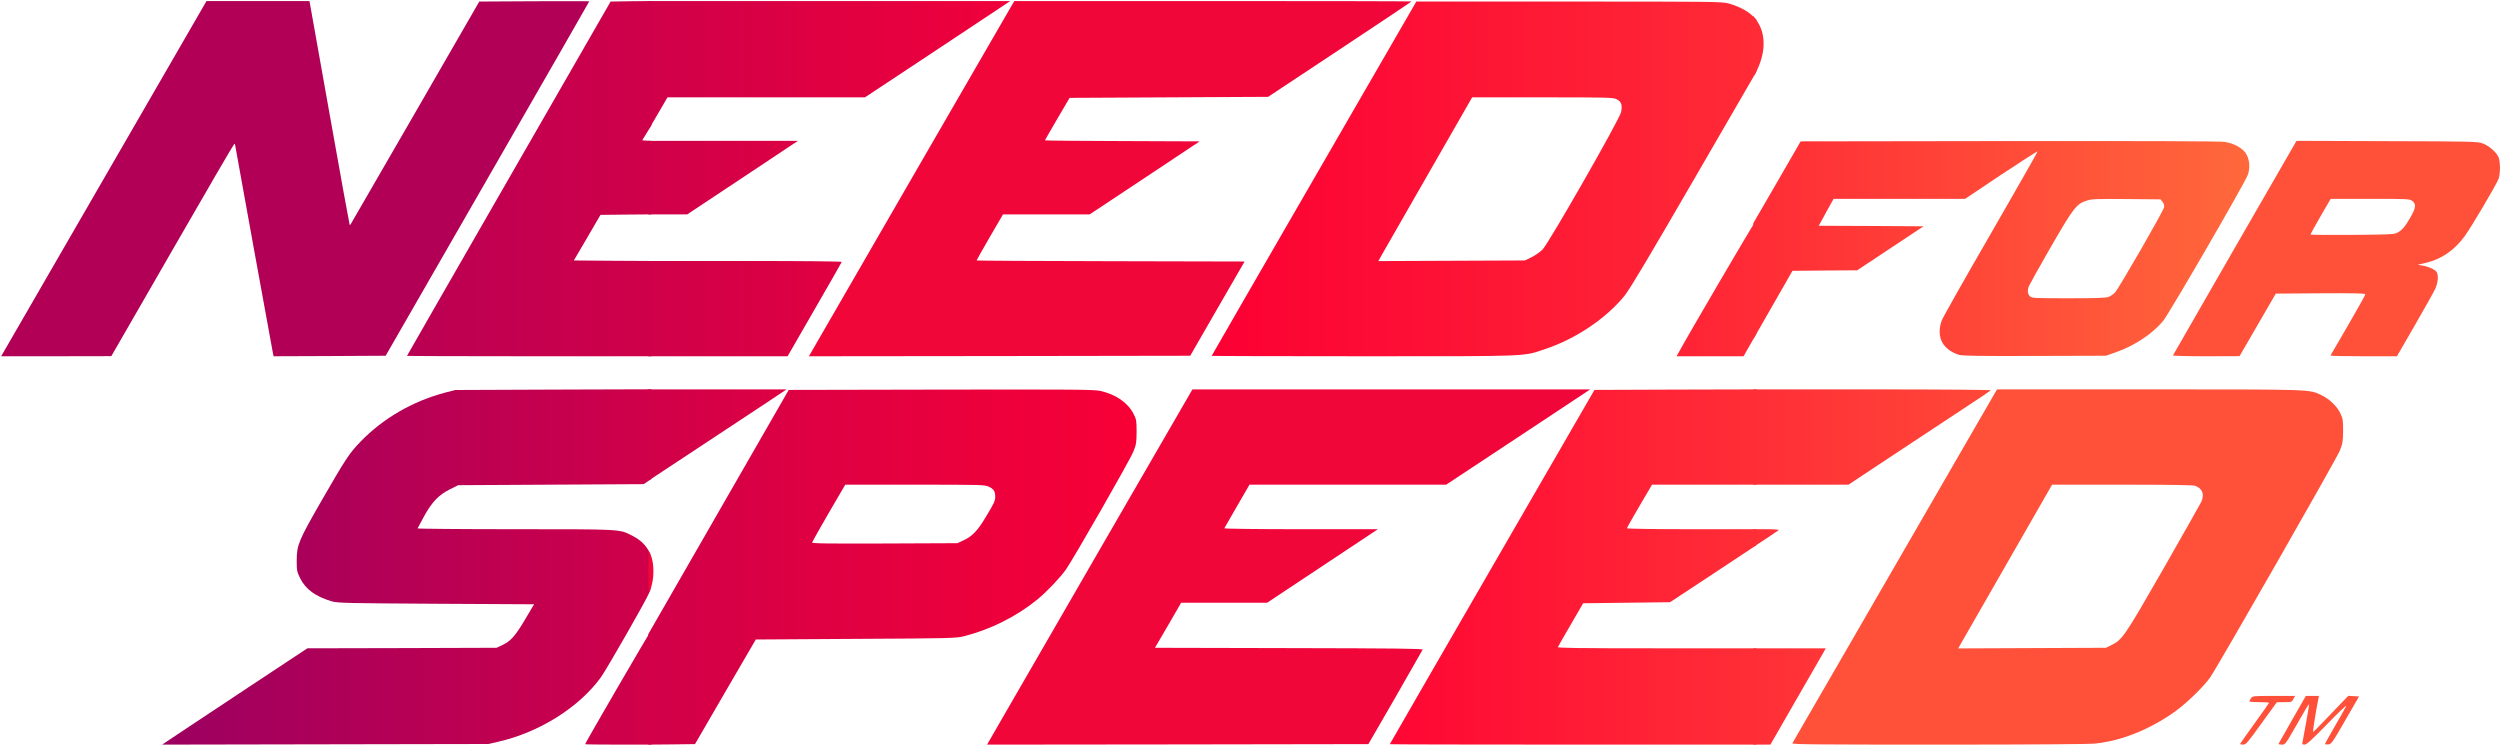 <?xml version="1.0" encoding="utf-8"?>
<!DOCTYPE svg PUBLIC "-//W3C//DTD SVG 20010904//EN" "http://www.w3.org/TR/2001/REC-SVG-20010904/DTD/svg10.dtd">
<svg version="1.0" xmlns="http://www.w3.org/2000/svg" width="2414px" height="720px" viewBox="0 0 2414 720" preserveAspectRatio="xMidYMid meet">
   <defs>
      <linearGradient id="lg0" gradientUnits="userSpaceOnUse" x1="23.654%" y1="75.972%" x2="45.278%" y2="75.972%">
         <stop offset="0%" style="stop-color:rgb(204,0,75);"></stop>
         <stop offset="100%" style="stop-color:rgb(248,0,54);"></stop>
      </linearGradient>
      <linearGradient id="lg1" gradientUnits="userSpaceOnUse" x1="48.716%" y1="24.028%" x2="70.34%" y2="24.028%">
         <stop offset="0%" style="stop-color:rgb(252,0,52);"></stop>
         <stop offset="100%" style="stop-color:rgb(255,43,54);"></stop>
      </linearGradient>
      <linearGradient id="lg2" gradientUnits="userSpaceOnUse" x1="67.316%" y1="33.333%" x2="89.768%" y2="33.333%">
         <stop offset="0%" style="stop-color:rgb(255,35,53);"></stop>
         <stop offset="100%" style="stop-color:rgb(255,104,59);"></stop>
      </linearGradient>
      <linearGradient id="lg3" gradientUnits="userSpaceOnUse" x1="16.529%" y1="23.889%" x2="39.975%" y2="23.889%">
         <stop offset="0%" style="stop-color:rgb(186,0,83);"></stop>
         <stop offset="100%" style="stop-color:rgb(239,0,59);"></stop>
      </linearGradient>
      <linearGradient id="lg4" gradientUnits="userSpaceOnUse" x1="55.841%" y1="75.972%" x2="79.287%" y2="75.972%">
         <stop offset="0%" style="stop-color:rgb(255,7,52);"></stop>
         <stop offset="100%" style="stop-color:rgb(255,71,56);"></stop>
      </linearGradient>
      <linearGradient id="lg5" gradientUnits="userSpaceOnUse" x1="7.042%" y1="75.972%" x2="31.027%" y2="75.972%">
         <stop offset="0%" style="stop-color:rgb(157,0,96);"></stop>
         <stop offset="100%" style="stop-color:rgb(221,0,67);"></stop>
      </linearGradient>
   </defs>
 <g fill="#b20057">
  <path fill="url(#lg5)" d="M170.9 709.4 c7.9 -5.3 39.4 -26.2 70.1 -46.5 l55.8 -36.9 91.3 -0.2 91.4 -0.3 5.7 -2.7 c8 -3.7 12.6 -9 22.2 -25.3 l8.3 -14 -94.6 -0.5 c-86.2 -0.5 -95.1 -0.7 -100.6 -2.3 -15.9 -4.7 -25.4 -11.6 -30.8 -22.6 -3 -6.2 -3.2 -7.2 -3.2 -17.1 0.1 -14.7 1.8 -18.9 23.5 -56.7 23.8 -41.3 27.2 -46.6 38.3 -58 21.5 -22.2 49.8 -38.7 81.2 -47.1 l10 -2.6 94.8 -0.4 94.7 -0.3 0 43.3 0 43.3 -3.8 2.5 -3.7 2.5 -89.6 0.5 -89.5 0.5 -7.8 3.9 c-10.8 5.3 -17.5 12.3 -25.1 26.1 -3.3 6 -6.1 11.3 -6.3 11.7 -0.2 0.4 42.1 0.8 94 0.8 103.3 0 100.7 -0.1 112.8 6 7.7 3.9 12.5 8.2 16.1 14.4 2.8 5 2.9 5.3 2.9 20.4 0 13.7 -0.2 15.8 -2.3 21 -3 7.2 -40.3 72.4 -46.2 80.8 -20.8 29.1 -59.5 53.5 -99.3 62.6 l-9.7 2.2 -157.5 0.3 -157.5 0.3 14.4 -9.6z"/>
  <path fill="url(#lg0)" d="M565 718.6 c0 -1.1 62.2 -108.2 63 -108.4 0.7 -0.3 1 18.7 1 54.2 l0 54.6 -32 0 c-17.6 0 -32 -0.2 -32 -0.4z"/>
  <path d="M7.3 333.3 c3.4 -6 48.1 -83.1 99.2 -171.6 l92.9 -160.7 49.7 0 49.7 0 0.6 3.2 c0.3 1.8 8.9 50.3 19.2 107.8 10.2 57.5 18.8 104.7 19 104.9 0.2 0.2 0.6 0.2 0.8 0 0.2 -0.2 28.3 -48.8 62.4 -107.9 l62 -107.5 53.1 -0.3 c29.2 -0.1 53.1 -0.1 53.1 0.1 0 0.2 -44.2 77.3 -98.3 171.3 l-98.3 170.9 -54.1 0.3 -54.1 0.2 -0.6 -2.7 c-1.2 -6.1 -36.6 -200.7 -36.6 -201.5 0 -0.4 -0.3 -0.8 -0.8 -0.8 -0.4 0 -27.3 46.1 -59.7 102.5 l-59 102.4 -53.2 0.1 -53.2 0 6.2 -10.7z"/>
  <path fill="url(#lg3)" d="M393 343.6 c0 -0.1 44.2 -77.2 98.3 -171.2 l98.3 -170.9 19.7 -0.3 19.7 -0.2 0 60 0 60 -4.4 7.2 -4.5 7.3 4.5 0.3 4.4 0.3 0 35.4 0 35.5 -24.6 0.2 -24.6 0.3 -12.8 22 -12.9 22 37.5 0.3 37.4 0.2 0 46 0 46 -118 0 c-64.9 0 -118 -0.2 -118 -0.4z"/>
 </g>
 <g fill="#f1063a">
  <path fill="url(#lg0)" d="M626 665.6 l0 -53.3 67.8 -117.9 67.8 -117.9 147 -0.3 c129.5 -0.2 147.7 -0.1 153.9 1.3 15 3.3 26.5 11.3 32.1 22.2 2.7 5.4 2.9 6.5 2.9 17.3 -0.1 10.5 -0.3 12.2 -3.2 19.2 -3.2 8.1 -57.3 102.6 -65.1 113.8 -5.6 7.9 -18.2 21.2 -27.7 29 -19.7 16.1 -45.4 29 -70.5 35.3 -8.3 2 -11 2.1 -104.9 2.6 l-96.3 0.6 -29.4 50.5 -29.3 50.5 -22.5 0.3 -22.6 0.2 0 -53.4z m304.5 -143.9 c8.2 -3.8 13.5 -9.3 20.9 -21.7 8.7 -14.3 9.6 -16.4 9.6 -20.5 0 -5.1 -1.5 -7.4 -6.3 -9.6 -4 -1.8 -7.6 -1.9 -71.4 -1.9 l-67.1 0 -15.9 27.2 c-8.7 15 -15.9 27.8 -16.1 28.5 -0.3 1.1 11.9 1.3 70 1.1 l70.3 -0.3 6 -2.8z"/>
  <path d="M964.8 698.7 c6.4 -11.1 51.1 -88.3 99.1 -171.5 l87.5 -151.2 192 0 192.1 0 -48 31.8 c-26.4 17.4 -57.7 38.1 -69.6 46 l-21.5 14.2 -95 0 -94.9 0 -12 20.7 c-6.6 11.3 -12.1 21 -12.3 21.4 -0.2 0.5 33 0.9 74 0.9 l74.3 0 -53.5 35.5 -53.5 35.5 -41.5 0 -41.5 0 -12.6 21.8 -12.7 21.7 129.5 0.3 c102.9 0.2 129.4 0.5 129 1.5 -0.3 0.6 -12.2 21.5 -26.4 46.2 l-26 45 -184.1 0.3 -184.1 0.2 11.7 -20.3z"/>
  <path fill="url(#lg4)" d="M1342 718.6 c0 -0.2 44.5 -77.3 98.8 -171.2 l98.8 -170.9 78.2 -0.3 78.2 -0.2 0 46 0 46 -50.4 0 -50.4 0 -12.1 20.6 c-6.7 11.3 -12.1 21 -12.1 21.5 0 0.5 26 0.9 62.5 0.9 l62.5 0 0 7.8 -0.1 7.7 -41.6 27.5 -41.7 27.5 -41.9 0.5 -42 0.5 -11.9 20.5 c-6.6 11.3 -12.2 21.1 -12.5 21.8 -0.4 0.9 19.1 1.2 95.6 1.2 l96.1 0 0 46.5 0 46.5 -177 0 c-97.3 0 -177 -0.2 -177 -0.4z"/>
  <path d="M626.1 552.5 l0.1 -21 2.1 4.5 c2.9 6.2 3.5 18.7 1.3 27.8 -3.1 12.3 -3.6 10.7 -3.5 -11.3z"/>
  <path fill="url(#lg5)" d="M626 420.1 l0 -44.1 66.8 0 66.7 0 -24.5 16.3 c-41.7 27.6 -106.4 70.3 -107.7 71.1 -1 0.6 -1.3 -8.4 -1.3 -43.3z"/>
  <path fill="url(#lg3)" d="M626 298 l0 -46 93.6 0 c56.8 0 93.4 0.4 93.2 0.9 -0.1 0.5 -12 21.2 -26.3 46 l-26 45.1 -67.2 0 -67.3 0 0 -46z"/>
  <path d="M792.8 323.7 c6.4 -11.1 51 -88.3 99.1 -171.5 l87.5 -151.2 191.8 0 c105.5 0 191.8 0.2 191.8 0.4 0 0.2 -31.2 21 -69.2 46.2 l-69.3 45.9 -95.8 0.5 -95.9 0.5 -11.9 20.3 c-6.5 11.1 -11.9 20.5 -11.9 20.7 0 0.3 33.6 0.6 74.7 0.7 l74.7 0.3 -53.1 35.3 -53.1 35.2 -41.9 0 -41.8 0 -12.8 22 c-7 12 -12.7 22.2 -12.7 22.5 0 0.2 58.2 0.6 129.4 0.7 l129.4 0.3 -26.3 45.5 -26.2 45.5 -184.1 0.3 -184.1 0.2 11.7 -20.3z"/>
  <path fill="url(#lg1)" d="M1170 343.6 c0 -0.2 44.5 -77.3 98.8 -171.2 l98.8 -170.9 147.4 0 c137.9 0 147.9 0.1 154 1.8 9.1 2.5 18.1 7 22.9 11.7 l4.1 4 0 25.1 0 25.1 -60.1 103.7 c-44.7 77.1 -61.9 105.9 -67.1 112.5 -17.6 21.8 -47.1 41.8 -76.7 51.6 -21.9 7.4 -12.7 7 -175.7 7 -80.5 0 -146.4 -0.2 -146.4 -0.4z m309 -95.3 c3.6 -1.8 8.3 -5.1 10.6 -7.5 6.2 -6.5 74.3 -125.6 75.7 -132.5 1.4 -6.8 0.3 -10.3 -4.3 -12.5 -3.2 -1.7 -8.8 -1.8 -71.5 -1.8 l-68 0 -42 73.2 c-23.1 40.2 -43.5 75.8 -45.3 79 l-3.3 5.9 70.8 -0.3 70.8 -0.3 6.5 -3.2z"/>
  <path fill="url(#lg2)" d="M1620.4 341.3 c8.6 -16 73.5 -126.8 74.4 -127.1 0.9 -0.3 1.2 12.3 1.2 53.8 l0 54.2 -6.2 10.9 -6.2 10.9 -32.3 0 -32.4 0 1.5 -2.7z"/>
  <path fill="url(#lg3)" d="M626 171.5 l0 -35.5 72.3 0 72.2 0 -53.4 35.5 -53.5 35.5 -18.8 0 -18.8 0 0 -35.5z"/>
  <path fill="url(#lg3)" d="M626 63.3 l0 -62.3 174.7 0 174.8 0 -17 11.3 c-9.4 6.3 -40.9 27.2 -70.1 46.5 l-53.2 35.2 -95.3 0 -95.4 0 -8.3 14.3 c-4.5 7.8 -8.7 14.9 -9.2 15.7 -0.6 1 -1 -20.1 -1 -60.7z"/>
 </g>
 <g fill="#ff5039">
  <path fill="url(#lg4)" d="M1693 672.5 l0 -46.5 35 0 35 0 -2.7 4.8 c-1.6 2.7 -13.6 23.6 -26.8 46.5 l-24 41.7 -8.2 0 -8.3 0 0 -46.5z"/>
  <path d="M1730.7 717.7 c0.4 -0.8 45.1 -78 99.2 -171.5 l98.4 -170.2 147.1 0 c159.5 0 154.1 -0.1 166 5.5 7.7 3.6 15 10.5 18.3 17.3 2.6 5.3 2.8 6.6 2.8 17.2 -0.1 10.4 -0.4 12.2 -3.1 19 -3.2 8.1 -117.7 208.2 -125.2 219 -6.4 9.1 -23 25.2 -34.2 33.2 -24.6 17.4 -51.4 28.1 -77.1 30.8 -6.5 0.6 -60.8 1 -151.6 1 -118.1 0 -141.3 -0.2 -140.6 -1.3z m307.7 -94.6 c11.1 -5.5 12.7 -7.9 50.7 -74.1 19.3 -33.8 35.8 -62.9 36.6 -64.7 3 -7.3 0.9 -12.6 -6 -15.2 -1.9 -0.8 -25 -1.1 -70.5 -1.1 l-67.7 0 -42 73.2 c-23.1 40.2 -43.5 75.8 -45.3 79 l-3.3 5.9 71.3 -0.3 71.3 -0.3 4.9 -2.4z"/>
  <path d="M2163 718.4 c0 -0.3 6.3 -9.2 14 -19.9 7.7 -10.6 14 -19.6 14 -19.9 0 -0.3 -4.3 -0.6 -9.5 -0.6 -5.2 0 -9.5 -0.3 -9.5 -0.8 0 -0.4 0.7 -1.8 1.6 -3 1.5 -2.2 2 -2.2 22 -2.2 l20.5 0 -1.6 3 c-1.5 2.9 -1.8 3 -8.8 3 l-7.2 0.1 -14.8 20.4 c-13.5 18.7 -15 20.5 -17.7 20.5 -1.7 0 -3 -0.3 -3 -0.6z"/>
  <path d="M2200.2 718.2 c0.2 -0.4 6.2 -11 13.3 -23.5 l13 -22.7 6.3 0 6.4 0 -0.6 2.8 c-1.5 6.6 -5.5 31.6 -5.2 32 0.2 0.2 4.6 -4.1 9.7 -9.5 5.2 -5.4 12.8 -13.3 16.9 -17.6 l7.5 -7.8 5.2 0.3 5.2 0.3 -13.3 23 c-12.6 21.9 -13.4 23 -16.4 23.3 -1.8 0.2 -3.2 0 -3.2 -0.4 0 -0.4 4.5 -8.4 9.9 -17.8 5.5 -9.4 10.3 -18 10.7 -19.1 0.3 -1.1 -8 6.9 -18.6 17.8 -14.5 14.9 -19.8 19.7 -21.6 19.7 -1.3 0 -2.4 -0.3 -2.4 -0.7 0 -0.5 1.6 -9.1 3.5 -19.2 1.9 -10.2 3.3 -18.6 3.1 -18.9 -0.4 -0.4 -1.8 1.8 -15.1 25.1 -7.7 13.3 -8.1 13.7 -11.3 13.7 -1.9 0 -3.2 -0.3 -3 -0.8z"/>
  <path fill="url(#lg4)" d="M1693 519.6 l0 -8.6 12.7 0 c7.3 0 12.3 0.4 11.8 0.9 -0.9 0.8 -20.4 13.8 -23.2 15.5 -1 0.5 -1.3 -1.3 -1.3 -7.8z"/>
  <path fill="url(#lg4)" d="M1693 422 l0 -46 115.2 0 c68.7 0 114.8 0.4 114.2 0.9 -0.5 0.5 -14.2 9.7 -30.4 20.3 -16.2 10.7 -47 31 -68.3 45.1 l-38.8 25.7 -46 0 -45.9 0 0 -46z"/>
  <path fill="url(#lg2)" d="M1891.5 342.6 c-15.9 -5.1 -22.1 -17.4 -16.6 -33 1 -2.9 22.4 -40.8 47.5 -84.1 25 -43.4 45.4 -79.1 45.1 -79.3 -0.3 -0.3 -16.1 9.9 -35.3 22.6 l-34.7 23.2 -63.5 0 -63.5 0 -7.2 13 -7.1 13 50.6 0.2 50.6 0.3 -32 21.2 -32.1 21.3 -31.2 0.2 -31.3 0.3 -18.9 33 -18.9 33 0 -56 0 -56 22.9 -39.5 22.8 -39.5 201.4 -0.3 c129.6 -0.1 203.7 0.1 207.9 0.8 8.8 1.3 16.7 5.5 20.4 10.8 3.7 5.3 4.6 13.7 2.2 20.8 -2.5 7.4 -76.2 134.5 -82 141.5 -10.4 12.3 -27.3 23.6 -44.9 29.8 l-10.2 3.6 -69 0.2 c-53.9 0.2 -69.9 -0.1 -73 -1.1z m144.8 -56 c1.8 -0.7 4.4 -2.6 5.9 -4.1 3.4 -3.4 46.7 -78.5 47.4 -82.3 0.4 -1.9 -0.1 -3.5 -1.4 -5.2 l-2 -2.5 -32.8 -0.3 c-28.5 -0.2 -33.4 -0.1 -38.1 1.4 -10.3 3.2 -13 6.8 -35.2 45.2 -11 19.1 -20.4 36 -21 37.5 -1.6 4.2 -1.3 7.5 0.9 9.7 1.9 1.9 3.3 2 37.5 2 27.7 0 36.3 -0.3 38.8 -1.4z"/>
  <path d="M2098.2 343.2 c0.2 -0.5 27.1 -47.3 59.8 -104 l59.5 -103.2 87 0.3 c80.8 0.2 87.4 0.4 92.3 2 6.1 2.1 13.2 8.1 15.6 13.1 2 4.2 2.1 15.9 0.2 21.3 -1.8 5.1 -26.5 47 -32.8 55.5 -10 13.6 -22.4 22.1 -37.4 25.6 l-7.9 1.9 4.5 0.7 c6.3 1.1 12.6 4 13.9 6.4 1.9 3.5 1.2 10.4 -1.5 16.2 -1.4 3 -10.3 18.9 -19.7 35.2 l-17.2 29.8 -32.3 0 c-17.8 0 -32.1 -0.3 -31.9 -0.7 0.2 -0.5 7.9 -13.7 17.1 -29.4 9.1 -15.7 16.6 -29.1 16.6 -29.8 0 -0.8 -11 -1.1 -43.2 -0.9 l-43.3 0.3 -17.5 30.2 -17.5 30.2 -32.3 0.1 c-17.8 0 -32.2 -0.4 -32 -0.8z m216.7 -118.5 c4.7 -2.6 7.4 -5.7 12.6 -14.8 5.3 -9.1 5.7 -12.8 1.9 -15.8 -2.6 -2 -3.7 -2.1 -40.8 -2.1 l-38.1 0 -9.8 16.9 c-5.3 9.2 -9.7 17.1 -9.7 17.5 0 0.4 18.1 0.6 40.3 0.4 36.8 -0.3 40.5 -0.5 43.6 -2.1z"/>
  <path fill="url(#lg1)" d="M1692.8 44 l-0.3 -28.9 2.2 2.7 c10.1 12.2 11 30.4 2.3 49 -1.6 3.4 -3.1 6.2 -3.4 6.2 -0.3 0 -0.7 -13 -0.8 -29z"/>
 </g>
</svg>